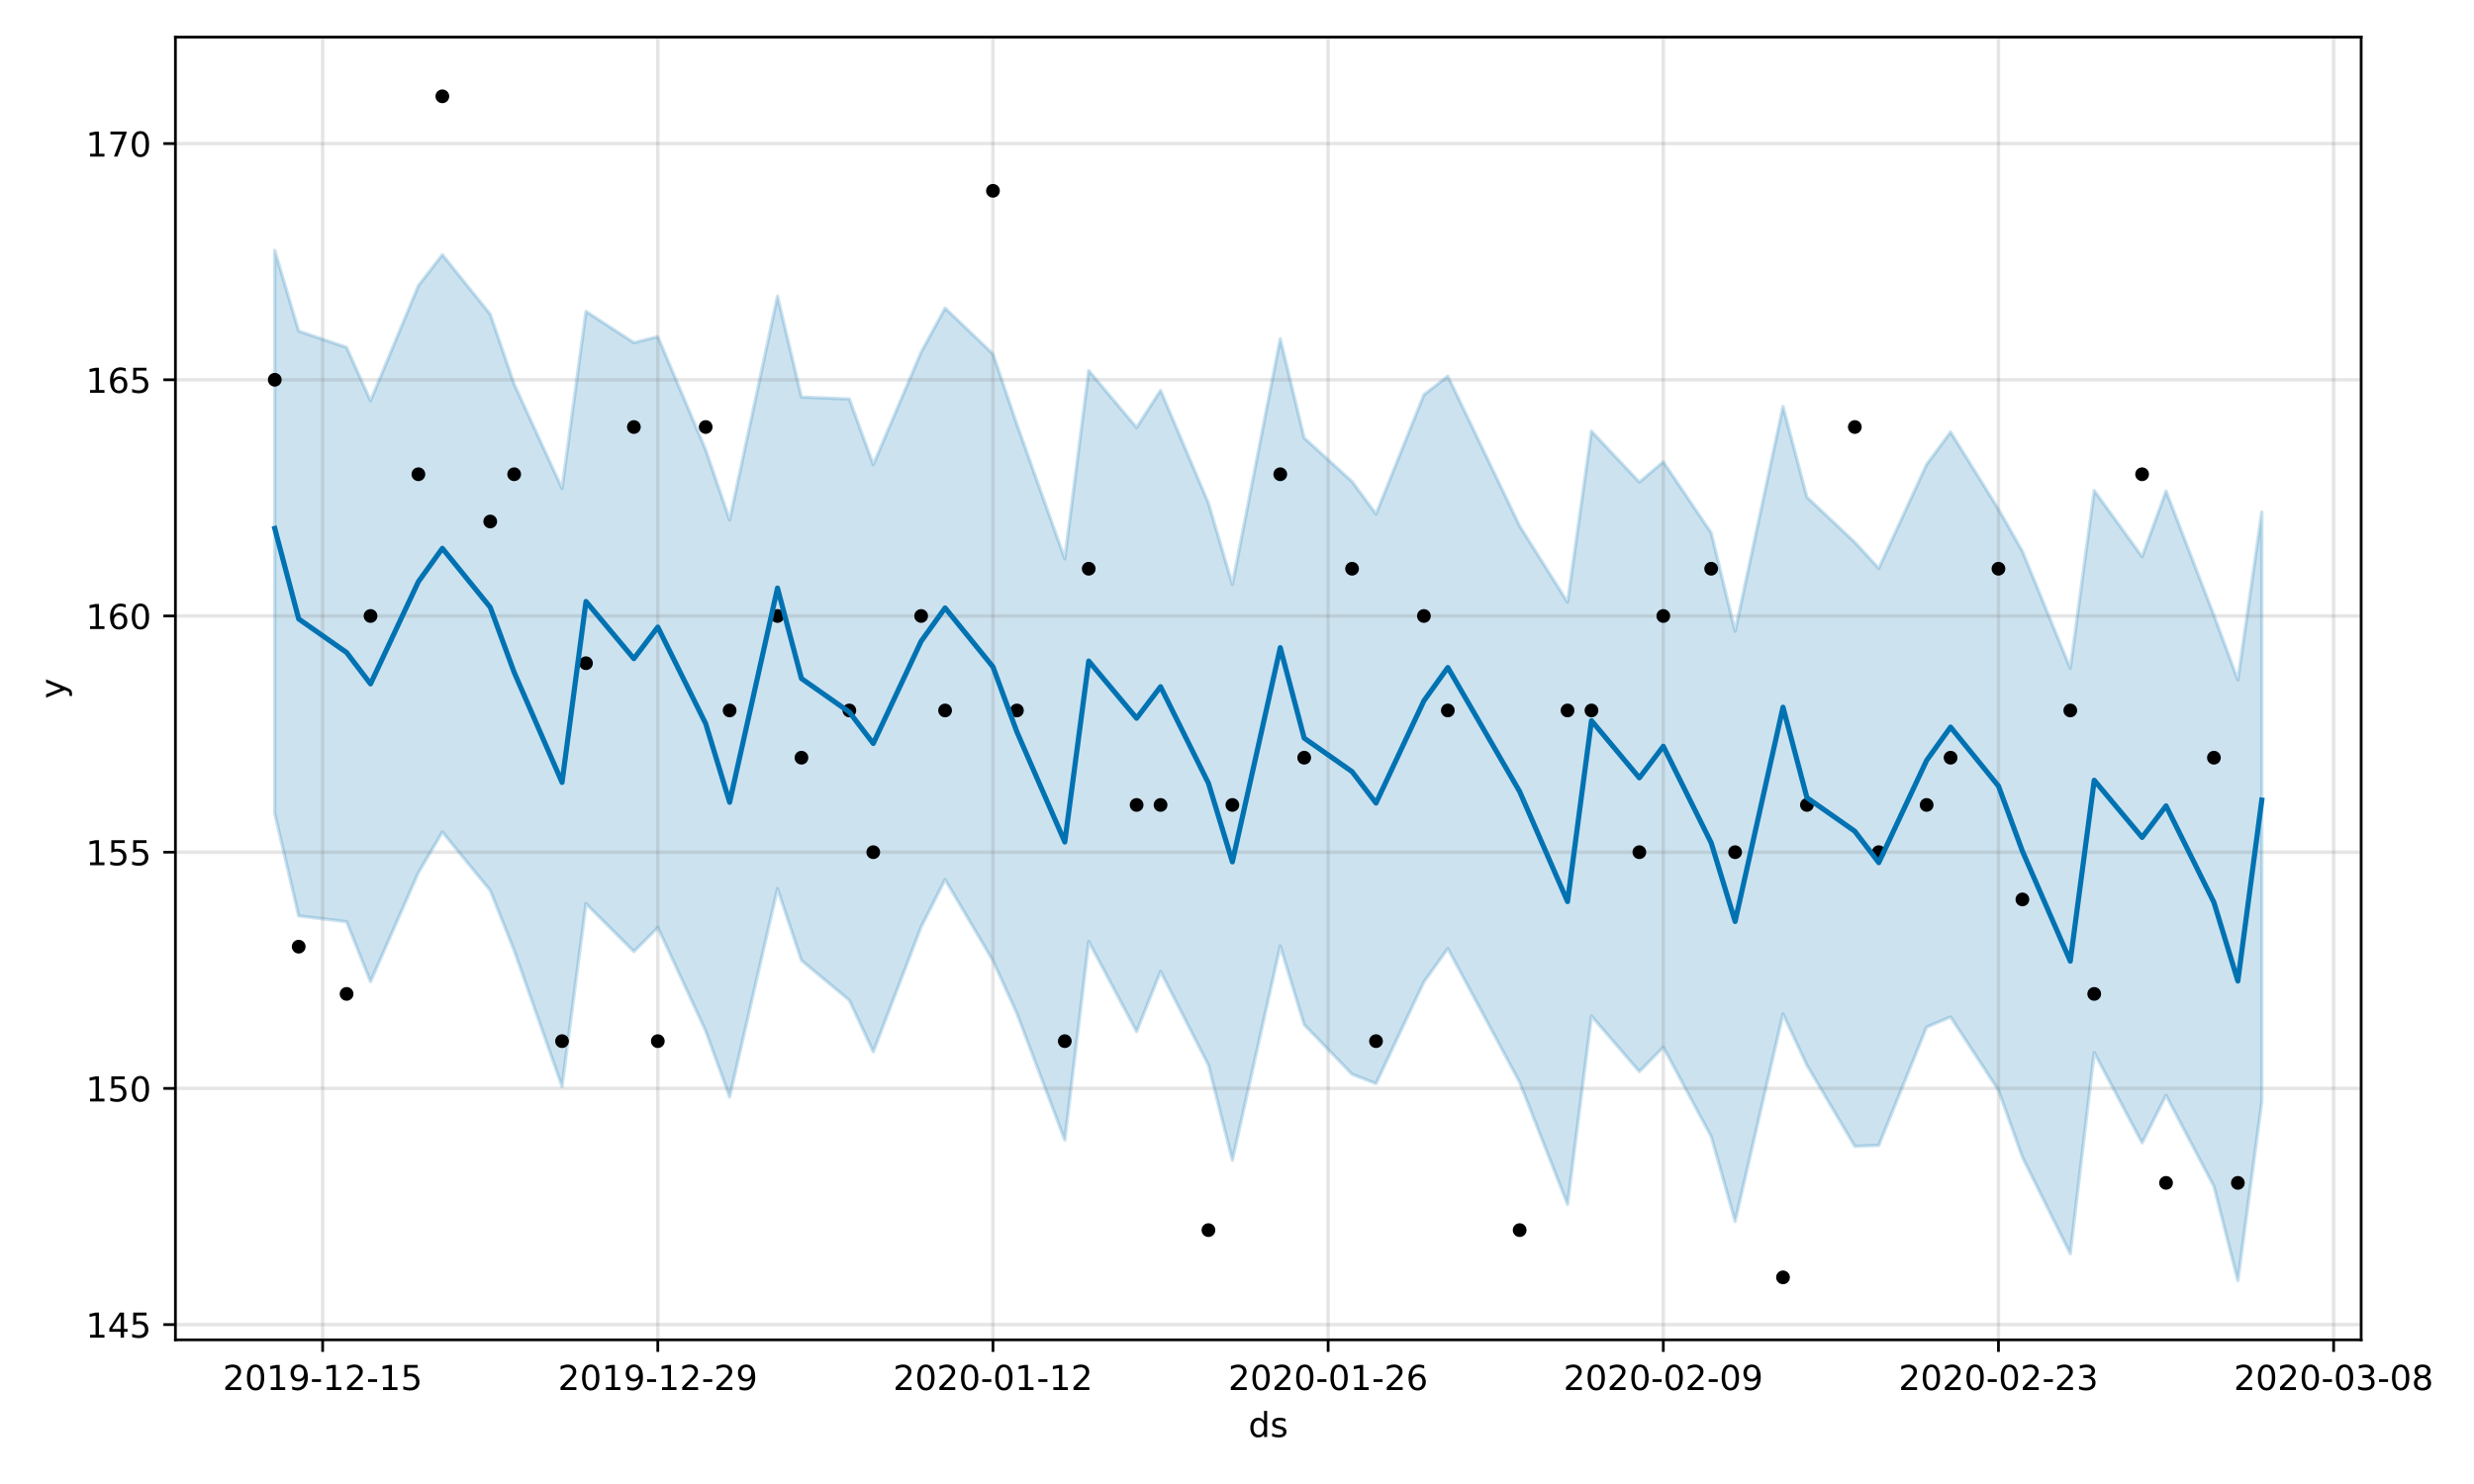 <?xml version="1.0" encoding="utf-8" standalone="no"?>
<!DOCTYPE svg PUBLIC "-//W3C//DTD SVG 1.1//EN"
  "http://www.w3.org/Graphics/SVG/1.1/DTD/svg11.dtd">
<!-- Created with matplotlib (https://matplotlib.org/) -->
<svg height="432pt" version="1.1" viewBox="0 0 720 432" width="720pt" xmlns="http://www.w3.org/2000/svg" xmlns:xlink="http://www.w3.org/1999/xlink">
 <defs>
  <style type="text/css">
*{stroke-linecap:butt;stroke-linejoin:round;}
  </style>
 </defs>
 <g id="figure_1">
  <g id="patch_1">
   <path d="M 0 432 
L 720 432 
L 720 0 
L 0 0 
z
" style="fill:#ffffff;"/>
  </g>
  <g id="axes_1">
   <g id="patch_2">
    <path d="M 51.05 390.04 
L 687.158 390.04 
L 687.158 10.8 
L 51.05 10.8 
z
" style="fill:#ffffff;"/>
   </g>
   <g id="PolyCollection_1">
    <defs>
     <path d="M 79.964 -359.101 
L 79.964 -195.164 
L 86.931 -165.363 
L 100.866 -163.682 
L 107.833 -146.244 
L 121.767 -177.975 
L 128.735 -189.786 
L 142.669 -172.787 
L 149.636 -155.32 
L 163.571 -115.715 
L 170.538 -168.917 
L 184.473 -154.985 
L 191.44 -161.993 
L 205.374 -131.887 
L 212.341 -112.682 
L 226.276 -173.282 
L 233.243 -152.411 
L 247.178 -140.815 
L 254.145 -125.814 
L 268.079 -162.161 
L 275.047 -175.943 
L 288.981 -152.33 
L 295.948 -136.974 
L 309.883 -100.12 
L 316.85 -157.904 
L 330.784 -131.7 
L 337.752 -149.209 
L 351.686 -121.959 
L 358.653 -94.253 
L 372.588 -156.607 
L 379.555 -133.716 
L 393.49 -119.275 
L 400.457 -116.575 
L 414.391 -146.148 
L 421.358 -155.859 
L 442.26 -116.938 
L 456.195 -81.4 
L 463.162 -136.234 
L 477.096 -120.05 
L 484.064 -127.15 
L 497.998 -101.17 
L 504.965 -76.468 
L 518.9 -136.825 
L 525.867 -121.896 
L 539.801 -98.292 
L 546.769 -98.576 
L 560.703 -133.002 
L 567.67 -135.953 
L 581.605 -114.624 
L 588.572 -95.146 
L 602.507 -67.048 
L 609.474 -125.597 
L 623.408 -99.296 
L 630.376 -113.124 
L 644.31 -86.641 
L 651.277 -59.198 
L 658.244 -111.267 
L 658.244 -282.931 
L 658.244 -282.931 
L 651.277 -234.065 
L 644.31 -252.89 
L 630.376 -289.046 
L 623.408 -269.941 
L 609.474 -289.184 
L 602.507 -237.45 
L 588.572 -271.524 
L 581.605 -283.78 
L 567.67 -306.227 
L 560.703 -296.817 
L 546.769 -266.557 
L 539.801 -274.131 
L 525.867 -287.272 
L 518.9 -313.675 
L 504.965 -248.259 
L 497.998 -276.904 
L 484.064 -297.558 
L 477.096 -291.645 
L 463.162 -306.453 
L 456.195 -256.711 
L 442.26 -278.874 
L 421.358 -322.509 
L 414.391 -317.081 
L 400.457 -282.363 
L 393.49 -291.813 
L 379.555 -304.5 
L 372.588 -333.398 
L 358.653 -261.853 
L 351.686 -285.547 
L 337.752 -318.353 
L 330.784 -307.542 
L 316.85 -324.121 
L 309.883 -269.347 
L 295.948 -308.464 
L 288.981 -328.953 
L 275.047 -342.307 
L 268.079 -329.47 
L 254.145 -296.733 
L 247.178 -315.857 
L 233.243 -316.411 
L 226.276 -345.773 
L 212.341 -280.662 
L 205.374 -301.06 
L 191.44 -333.989 
L 184.473 -332.254 
L 170.538 -341.334 
L 163.571 -289.805 
L 149.636 -320.185 
L 142.669 -340.535 
L 128.735 -357.856 
L 121.767 -348.86 
L 107.833 -315.334 
L 100.866 -330.876 
L 86.931 -335.614 
L 79.964 -359.101 
z
" id="m4e3925945a" style="stroke:#0072b2;stroke-opacity:0.2;"/>
    </defs>
    <g clip-path="url(#pa86ed03206)">
     <use style="fill:#0072b2;fill-opacity:0.2;stroke:#0072b2;stroke-opacity:0.2;" x="0" xlink:href="#m4e3925945a" y="432"/>
    </g>
   </g>
   <g id="matplotlib.axis_1">
    <g id="xtick_1">
     <g id="line2d_1">
      <path clip-path="url(#pa86ed03206)" d="M 93.898 390.04 
L 93.898 10.8 
" style="fill:none;stroke:#808080;stroke-linecap:square;stroke-opacity:0.2;"/>
     </g>
     <g id="line2d_2">
      <defs>
       <path d="M 0 0 
L 0 3.5 
" id="mbf6cdd9787" style="stroke:#000000;stroke-width:0.8;"/>
      </defs>
      <g>
       <use style="stroke:#000000;stroke-width:0.8;" x="93.898" xlink:href="#mbf6cdd9787" y="390.04"/>
      </g>
     </g>
     <g id="text_1">
      <!-- 2019-12-15 -->
      <defs>
       <path d="M 19.188 8.297 
L 53.609 8.297 
L 53.609 0 
L 7.328 0 
L 7.328 8.297 
Q 12.938 14.109 22.625 23.891 
Q 32.328 33.688 34.812 36.531 
Q 39.547 41.844 41.422 45.531 
Q 43.312 49.219 43.312 52.781 
Q 43.312 58.594 39.234 62.25 
Q 35.156 65.922 28.609 65.922 
Q 23.969 65.922 18.812 64.312 
Q 13.672 62.703 7.812 59.422 
L 7.812 69.391 
Q 13.766 71.781 18.938 73 
Q 24.125 74.219 28.422 74.219 
Q 39.75 74.219 46.484 68.547 
Q 53.219 62.891 53.219 53.422 
Q 53.219 48.922 51.531 44.891 
Q 49.859 40.875 45.406 35.406 
Q 44.188 33.984 37.641 27.219 
Q 31.109 20.453 19.188 8.297 
z
" id="DejaVuSans-50"/>
       <path d="M 31.781 66.406 
Q 24.172 66.406 20.328 58.906 
Q 16.5 51.422 16.5 36.375 
Q 16.5 21.391 20.328 13.891 
Q 24.172 6.391 31.781 6.391 
Q 39.453 6.391 43.281 13.891 
Q 47.125 21.391 47.125 36.375 
Q 47.125 51.422 43.281 58.906 
Q 39.453 66.406 31.781 66.406 
z
M 31.781 74.219 
Q 44.047 74.219 50.516 64.516 
Q 56.984 54.828 56.984 36.375 
Q 56.984 17.969 50.516 8.266 
Q 44.047 -1.422 31.781 -1.422 
Q 19.531 -1.422 13.062 8.266 
Q 6.594 17.969 6.594 36.375 
Q 6.594 54.828 13.062 64.516 
Q 19.531 74.219 31.781 74.219 
z
" id="DejaVuSans-48"/>
       <path d="M 12.406 8.297 
L 28.516 8.297 
L 28.516 63.922 
L 10.984 60.406 
L 10.984 69.391 
L 28.422 72.906 
L 38.281 72.906 
L 38.281 8.297 
L 54.391 8.297 
L 54.391 0 
L 12.406 0 
z
" id="DejaVuSans-49"/>
       <path d="M 10.984 1.516 
L 10.984 10.5 
Q 14.703 8.734 18.5 7.812 
Q 22.312 6.891 25.984 6.891 
Q 35.75 6.891 40.891 13.453 
Q 46.047 20.016 46.781 33.406 
Q 43.953 29.203 39.594 26.953 
Q 35.25 24.703 29.984 24.703 
Q 19.047 24.703 12.672 31.312 
Q 6.297 37.938 6.297 49.422 
Q 6.297 60.641 12.938 67.422 
Q 19.578 74.219 30.609 74.219 
Q 43.266 74.219 49.922 64.516 
Q 56.594 54.828 56.594 36.375 
Q 56.594 19.141 48.406 8.859 
Q 40.234 -1.422 26.422 -1.422 
Q 22.703 -1.422 18.891 -0.688 
Q 15.094 0.047 10.984 1.516 
z
M 30.609 32.422 
Q 37.25 32.422 41.125 36.953 
Q 45.016 41.5 45.016 49.422 
Q 45.016 57.281 41.125 61.844 
Q 37.25 66.406 30.609 66.406 
Q 23.969 66.406 20.094 61.844 
Q 16.219 57.281 16.219 49.422 
Q 16.219 41.5 20.094 36.953 
Q 23.969 32.422 30.609 32.422 
z
" id="DejaVuSans-57"/>
       <path d="M 4.891 31.391 
L 31.203 31.391 
L 31.203 23.391 
L 4.891 23.391 
z
" id="DejaVuSans-45"/>
       <path d="M 10.797 72.906 
L 49.516 72.906 
L 49.516 64.594 
L 19.828 64.594 
L 19.828 46.734 
Q 21.969 47.469 24.109 47.828 
Q 26.266 48.188 28.422 48.188 
Q 40.625 48.188 47.75 41.5 
Q 54.891 34.812 54.891 23.391 
Q 54.891 11.625 47.562 5.094 
Q 40.234 -1.422 26.906 -1.422 
Q 22.312 -1.422 17.547 -0.641 
Q 12.797 0.141 7.719 1.703 
L 7.719 11.625 
Q 12.109 9.234 16.797 8.062 
Q 21.484 6.891 26.703 6.891 
Q 35.156 6.891 40.078 11.328 
Q 45.016 15.766 45.016 23.391 
Q 45.016 31 40.078 35.438 
Q 35.156 39.891 26.703 39.891 
Q 22.75 39.891 18.812 39.016 
Q 14.891 38.141 10.797 36.281 
z
" id="DejaVuSans-53"/>
      </defs>
      <g transform="translate(64.841 404.638)scale(0.1 -0.1)">
       <use xlink:href="#DejaVuSans-50"/>
       <use x="63.623" xlink:href="#DejaVuSans-48"/>
       <use x="127.246" xlink:href="#DejaVuSans-49"/>
       <use x="190.869" xlink:href="#DejaVuSans-57"/>
       <use x="254.492" xlink:href="#DejaVuSans-45"/>
       <use x="290.576" xlink:href="#DejaVuSans-49"/>
       <use x="354.199" xlink:href="#DejaVuSans-50"/>
       <use x="417.822" xlink:href="#DejaVuSans-45"/>
       <use x="453.906" xlink:href="#DejaVuSans-49"/>
       <use x="517.529" xlink:href="#DejaVuSans-53"/>
      </g>
     </g>
    </g>
    <g id="xtick_2">
     <g id="line2d_3">
      <path clip-path="url(#pa86ed03206)" d="M 191.44 390.04 
L 191.44 10.8 
" style="fill:none;stroke:#808080;stroke-linecap:square;stroke-opacity:0.2;"/>
     </g>
     <g id="line2d_4">
      <g>
       <use style="stroke:#000000;stroke-width:0.8;" x="191.44" xlink:href="#mbf6cdd9787" y="390.04"/>
      </g>
     </g>
     <g id="text_2">
      <!-- 2019-12-29 -->
      <g transform="translate(162.382 404.638)scale(0.1 -0.1)">
       <use xlink:href="#DejaVuSans-50"/>
       <use x="63.623" xlink:href="#DejaVuSans-48"/>
       <use x="127.246" xlink:href="#DejaVuSans-49"/>
       <use x="190.869" xlink:href="#DejaVuSans-57"/>
       <use x="254.492" xlink:href="#DejaVuSans-45"/>
       <use x="290.576" xlink:href="#DejaVuSans-49"/>
       <use x="354.199" xlink:href="#DejaVuSans-50"/>
       <use x="417.822" xlink:href="#DejaVuSans-45"/>
       <use x="453.906" xlink:href="#DejaVuSans-50"/>
       <use x="517.529" xlink:href="#DejaVuSans-57"/>
      </g>
     </g>
    </g>
    <g id="xtick_3">
     <g id="line2d_5">
      <path clip-path="url(#pa86ed03206)" d="M 288.981 390.04 
L 288.981 10.8 
" style="fill:none;stroke:#808080;stroke-linecap:square;stroke-opacity:0.2;"/>
     </g>
     <g id="line2d_6">
      <g>
       <use style="stroke:#000000;stroke-width:0.8;" x="288.981" xlink:href="#mbf6cdd9787" y="390.04"/>
      </g>
     </g>
     <g id="text_3">
      <!-- 2020-01-12 -->
      <g transform="translate(259.923 404.638)scale(0.1 -0.1)">
       <use xlink:href="#DejaVuSans-50"/>
       <use x="63.623" xlink:href="#DejaVuSans-48"/>
       <use x="127.246" xlink:href="#DejaVuSans-50"/>
       <use x="190.869" xlink:href="#DejaVuSans-48"/>
       <use x="254.492" xlink:href="#DejaVuSans-45"/>
       <use x="290.576" xlink:href="#DejaVuSans-48"/>
       <use x="354.199" xlink:href="#DejaVuSans-49"/>
       <use x="417.822" xlink:href="#DejaVuSans-45"/>
       <use x="453.906" xlink:href="#DejaVuSans-49"/>
       <use x="517.529" xlink:href="#DejaVuSans-50"/>
      </g>
     </g>
    </g>
    <g id="xtick_4">
     <g id="line2d_7">
      <path clip-path="url(#pa86ed03206)" d="M 386.522 390.04 
L 386.522 10.8 
" style="fill:none;stroke:#808080;stroke-linecap:square;stroke-opacity:0.2;"/>
     </g>
     <g id="line2d_8">
      <g>
       <use style="stroke:#000000;stroke-width:0.8;" x="386.522" xlink:href="#mbf6cdd9787" y="390.04"/>
      </g>
     </g>
     <g id="text_4">
      <!-- 2020-01-26 -->
      <defs>
       <path d="M 33.016 40.375 
Q 26.375 40.375 22.484 35.828 
Q 18.609 31.297 18.609 23.391 
Q 18.609 15.531 22.484 10.953 
Q 26.375 6.391 33.016 6.391 
Q 39.656 6.391 43.531 10.953 
Q 47.406 15.531 47.406 23.391 
Q 47.406 31.297 43.531 35.828 
Q 39.656 40.375 33.016 40.375 
z
M 52.594 71.297 
L 52.594 62.312 
Q 48.875 64.062 45.094 64.984 
Q 41.312 65.922 37.594 65.922 
Q 27.828 65.922 22.672 59.328 
Q 17.531 52.734 16.797 39.406 
Q 19.672 43.656 24.016 45.922 
Q 28.375 48.188 33.594 48.188 
Q 44.578 48.188 50.953 41.516 
Q 57.328 34.859 57.328 23.391 
Q 57.328 12.156 50.688 5.359 
Q 44.047 -1.422 33.016 -1.422 
Q 20.359 -1.422 13.672 8.266 
Q 6.984 17.969 6.984 36.375 
Q 6.984 53.656 15.188 63.938 
Q 23.391 74.219 37.203 74.219 
Q 40.922 74.219 44.703 73.484 
Q 48.484 72.75 52.594 71.297 
z
" id="DejaVuSans-54"/>
      </defs>
      <g transform="translate(357.465 404.638)scale(0.1 -0.1)">
       <use xlink:href="#DejaVuSans-50"/>
       <use x="63.623" xlink:href="#DejaVuSans-48"/>
       <use x="127.246" xlink:href="#DejaVuSans-50"/>
       <use x="190.869" xlink:href="#DejaVuSans-48"/>
       <use x="254.492" xlink:href="#DejaVuSans-45"/>
       <use x="290.576" xlink:href="#DejaVuSans-48"/>
       <use x="354.199" xlink:href="#DejaVuSans-49"/>
       <use x="417.822" xlink:href="#DejaVuSans-45"/>
       <use x="453.906" xlink:href="#DejaVuSans-50"/>
       <use x="517.529" xlink:href="#DejaVuSans-54"/>
      </g>
     </g>
    </g>
    <g id="xtick_5">
     <g id="line2d_9">
      <path clip-path="url(#pa86ed03206)" d="M 484.064 390.04 
L 484.064 10.8 
" style="fill:none;stroke:#808080;stroke-linecap:square;stroke-opacity:0.2;"/>
     </g>
     <g id="line2d_10">
      <g>
       <use style="stroke:#000000;stroke-width:0.8;" x="484.064" xlink:href="#mbf6cdd9787" y="390.04"/>
      </g>
     </g>
     <g id="text_5">
      <!-- 2020-02-09 -->
      <g transform="translate(455.006 404.638)scale(0.1 -0.1)">
       <use xlink:href="#DejaVuSans-50"/>
       <use x="63.623" xlink:href="#DejaVuSans-48"/>
       <use x="127.246" xlink:href="#DejaVuSans-50"/>
       <use x="190.869" xlink:href="#DejaVuSans-48"/>
       <use x="254.492" xlink:href="#DejaVuSans-45"/>
       <use x="290.576" xlink:href="#DejaVuSans-48"/>
       <use x="354.199" xlink:href="#DejaVuSans-50"/>
       <use x="417.822" xlink:href="#DejaVuSans-45"/>
       <use x="453.906" xlink:href="#DejaVuSans-48"/>
       <use x="517.529" xlink:href="#DejaVuSans-57"/>
      </g>
     </g>
    </g>
    <g id="xtick_6">
     <g id="line2d_11">
      <path clip-path="url(#pa86ed03206)" d="M 581.605 390.04 
L 581.605 10.8 
" style="fill:none;stroke:#808080;stroke-linecap:square;stroke-opacity:0.2;"/>
     </g>
     <g id="line2d_12">
      <g>
       <use style="stroke:#000000;stroke-width:0.8;" x="581.605" xlink:href="#mbf6cdd9787" y="390.04"/>
      </g>
     </g>
     <g id="text_6">
      <!-- 2020-02-23 -->
      <defs>
       <path d="M 40.578 39.312 
Q 47.656 37.797 51.625 33 
Q 55.609 28.219 55.609 21.188 
Q 55.609 10.406 48.188 4.484 
Q 40.766 -1.422 27.094 -1.422 
Q 22.516 -1.422 17.656 -0.516 
Q 12.797 0.391 7.625 2.203 
L 7.625 11.719 
Q 11.719 9.328 16.594 8.109 
Q 21.484 6.891 26.812 6.891 
Q 36.078 6.891 40.938 10.547 
Q 45.797 14.203 45.797 21.188 
Q 45.797 27.641 41.281 31.266 
Q 36.766 34.906 28.719 34.906 
L 20.219 34.906 
L 20.219 43.016 
L 29.109 43.016 
Q 36.375 43.016 40.234 45.922 
Q 44.094 48.828 44.094 54.297 
Q 44.094 59.906 40.109 62.906 
Q 36.141 65.922 28.719 65.922 
Q 24.656 65.922 20.016 65.031 
Q 15.375 64.156 9.812 62.312 
L 9.812 71.094 
Q 15.438 72.656 20.344 73.438 
Q 25.25 74.219 29.594 74.219 
Q 40.828 74.219 47.359 69.109 
Q 53.906 64.016 53.906 55.328 
Q 53.906 49.266 50.438 45.094 
Q 46.969 40.922 40.578 39.312 
z
" id="DejaVuSans-51"/>
      </defs>
      <g transform="translate(552.547 404.638)scale(0.1 -0.1)">
       <use xlink:href="#DejaVuSans-50"/>
       <use x="63.623" xlink:href="#DejaVuSans-48"/>
       <use x="127.246" xlink:href="#DejaVuSans-50"/>
       <use x="190.869" xlink:href="#DejaVuSans-48"/>
       <use x="254.492" xlink:href="#DejaVuSans-45"/>
       <use x="290.576" xlink:href="#DejaVuSans-48"/>
       <use x="354.199" xlink:href="#DejaVuSans-50"/>
       <use x="417.822" xlink:href="#DejaVuSans-45"/>
       <use x="453.906" xlink:href="#DejaVuSans-50"/>
       <use x="517.529" xlink:href="#DejaVuSans-51"/>
      </g>
     </g>
    </g>
    <g id="xtick_7">
     <g id="line2d_13">
      <path clip-path="url(#pa86ed03206)" d="M 679.146 390.04 
L 679.146 10.8 
" style="fill:none;stroke:#808080;stroke-linecap:square;stroke-opacity:0.2;"/>
     </g>
     <g id="line2d_14">
      <g>
       <use style="stroke:#000000;stroke-width:0.8;" x="679.146" xlink:href="#mbf6cdd9787" y="390.04"/>
      </g>
     </g>
     <g id="text_7">
      <!-- 2020-03-08 -->
      <defs>
       <path d="M 31.781 34.625 
Q 24.75 34.625 20.719 30.859 
Q 16.703 27.094 16.703 20.516 
Q 16.703 13.922 20.719 10.156 
Q 24.75 6.391 31.781 6.391 
Q 38.812 6.391 42.859 10.172 
Q 46.922 13.969 46.922 20.516 
Q 46.922 27.094 42.891 30.859 
Q 38.875 34.625 31.781 34.625 
z
M 21.922 38.812 
Q 15.578 40.375 12.031 44.719 
Q 8.5 49.078 8.5 55.328 
Q 8.5 64.062 14.719 69.141 
Q 20.953 74.219 31.781 74.219 
Q 42.672 74.219 48.875 69.141 
Q 55.078 64.062 55.078 55.328 
Q 55.078 49.078 51.531 44.719 
Q 48 40.375 41.703 38.812 
Q 48.828 37.156 52.797 32.312 
Q 56.781 27.484 56.781 20.516 
Q 56.781 9.906 50.312 4.234 
Q 43.844 -1.422 31.781 -1.422 
Q 19.734 -1.422 13.25 4.234 
Q 6.781 9.906 6.781 20.516 
Q 6.781 27.484 10.781 32.312 
Q 14.797 37.156 21.922 38.812 
z
M 18.312 54.391 
Q 18.312 48.734 21.844 45.562 
Q 25.391 42.391 31.781 42.391 
Q 38.141 42.391 41.719 45.562 
Q 45.312 48.734 45.312 54.391 
Q 45.312 60.062 41.719 63.234 
Q 38.141 66.406 31.781 66.406 
Q 25.391 66.406 21.844 63.234 
Q 18.312 60.062 18.312 54.391 
z
" id="DejaVuSans-56"/>
      </defs>
      <g transform="translate(650.088 404.638)scale(0.1 -0.1)">
       <use xlink:href="#DejaVuSans-50"/>
       <use x="63.623" xlink:href="#DejaVuSans-48"/>
       <use x="127.246" xlink:href="#DejaVuSans-50"/>
       <use x="190.869" xlink:href="#DejaVuSans-48"/>
       <use x="254.492" xlink:href="#DejaVuSans-45"/>
       <use x="290.576" xlink:href="#DejaVuSans-48"/>
       <use x="354.199" xlink:href="#DejaVuSans-51"/>
       <use x="417.822" xlink:href="#DejaVuSans-45"/>
       <use x="453.906" xlink:href="#DejaVuSans-48"/>
       <use x="517.529" xlink:href="#DejaVuSans-56"/>
      </g>
     </g>
    </g>
    <g id="text_8">
     <!-- ds -->
     <defs>
      <path d="M 45.406 46.391 
L 45.406 75.984 
L 54.391 75.984 
L 54.391 0 
L 45.406 0 
L 45.406 8.203 
Q 42.578 3.328 38.25 0.953 
Q 33.938 -1.422 27.875 -1.422 
Q 17.969 -1.422 11.734 6.484 
Q 5.516 14.406 5.516 27.297 
Q 5.516 40.188 11.734 48.094 
Q 17.969 56 27.875 56 
Q 33.938 56 38.25 53.625 
Q 42.578 51.266 45.406 46.391 
z
M 14.797 27.297 
Q 14.797 17.391 18.875 11.75 
Q 22.953 6.109 30.078 6.109 
Q 37.203 6.109 41.297 11.75 
Q 45.406 17.391 45.406 27.297 
Q 45.406 37.203 41.297 42.844 
Q 37.203 48.484 30.078 48.484 
Q 22.953 48.484 18.875 42.844 
Q 14.797 37.203 14.797 27.297 
z
" id="DejaVuSans-100"/>
      <path d="M 44.281 53.078 
L 44.281 44.578 
Q 40.484 46.531 36.375 47.5 
Q 32.281 48.484 27.875 48.484 
Q 21.188 48.484 17.844 46.438 
Q 14.5 44.391 14.5 40.281 
Q 14.5 37.156 16.891 35.375 
Q 19.281 33.594 26.516 31.984 
L 29.594 31.297 
Q 39.156 29.25 43.188 25.516 
Q 47.219 21.781 47.219 15.094 
Q 47.219 7.469 41.188 3.016 
Q 35.156 -1.422 24.609 -1.422 
Q 20.219 -1.422 15.453 -0.562 
Q 10.688 0.297 5.422 2 
L 5.422 11.281 
Q 10.406 8.688 15.234 7.391 
Q 20.062 6.109 24.812 6.109 
Q 31.156 6.109 34.562 8.281 
Q 37.984 10.453 37.984 14.406 
Q 37.984 18.062 35.516 20.016 
Q 33.062 21.969 24.703 23.781 
L 21.578 24.516 
Q 13.234 26.266 9.516 29.906 
Q 5.812 33.547 5.812 39.891 
Q 5.812 47.609 11.281 51.797 
Q 16.75 56 26.812 56 
Q 31.781 56 36.172 55.266 
Q 40.578 54.547 44.281 53.078 
z
" id="DejaVuSans-115"/>
     </defs>
     <g transform="translate(363.325 418.317)scale(0.1 -0.1)">
      <use xlink:href="#DejaVuSans-100"/>
      <use x="63.477" xlink:href="#DejaVuSans-115"/>
     </g>
    </g>
   </g>
   <g id="matplotlib.axis_2">
    <g id="ytick_1">
     <g id="line2d_15">
      <path clip-path="url(#pa86ed03206)" d="M 51.05 385.599 
L 687.158 385.599 
" style="fill:none;stroke:#808080;stroke-linecap:square;stroke-opacity:0.2;"/>
     </g>
     <g id="line2d_16">
      <defs>
       <path d="M 0 0 
L -3.5 0 
" id="m2bd4c8dba7" style="stroke:#000000;stroke-width:0.8;"/>
      </defs>
      <g>
       <use style="stroke:#000000;stroke-width:0.8;" x="51.05" xlink:href="#m2bd4c8dba7" y="385.599"/>
      </g>
     </g>
     <g id="text_9">
      <!-- 145 -->
      <defs>
       <path d="M 37.797 64.312 
L 12.891 25.391 
L 37.797 25.391 
z
M 35.203 72.906 
L 47.609 72.906 
L 47.609 25.391 
L 58.016 25.391 
L 58.016 17.188 
L 47.609 17.188 
L 47.609 0 
L 37.797 0 
L 37.797 17.188 
L 4.891 17.188 
L 4.891 26.703 
z
" id="DejaVuSans-52"/>
      </defs>
      <g transform="translate(24.962 389.398)scale(0.1 -0.1)">
       <use xlink:href="#DejaVuSans-49"/>
       <use x="63.623" xlink:href="#DejaVuSans-52"/>
       <use x="127.246" xlink:href="#DejaVuSans-53"/>
      </g>
     </g>
    </g>
    <g id="ytick_2">
     <g id="line2d_17">
      <path clip-path="url(#pa86ed03206)" d="M 51.05 316.837 
L 687.158 316.837 
" style="fill:none;stroke:#808080;stroke-linecap:square;stroke-opacity:0.2;"/>
     </g>
     <g id="line2d_18">
      <g>
       <use style="stroke:#000000;stroke-width:0.8;" x="51.05" xlink:href="#m2bd4c8dba7" y="316.837"/>
      </g>
     </g>
     <g id="text_10">
      <!-- 150 -->
      <g transform="translate(24.962 320.637)scale(0.1 -0.1)">
       <use xlink:href="#DejaVuSans-49"/>
       <use x="63.623" xlink:href="#DejaVuSans-53"/>
       <use x="127.246" xlink:href="#DejaVuSans-48"/>
      </g>
     </g>
    </g>
    <g id="ytick_3">
     <g id="line2d_19">
      <path clip-path="url(#pa86ed03206)" d="M 51.05 248.076 
L 687.158 248.076 
" style="fill:none;stroke:#808080;stroke-linecap:square;stroke-opacity:0.2;"/>
     </g>
     <g id="line2d_20">
      <g>
       <use style="stroke:#000000;stroke-width:0.8;" x="51.05" xlink:href="#m2bd4c8dba7" y="248.076"/>
      </g>
     </g>
     <g id="text_11">
      <!-- 155 -->
      <g transform="translate(24.962 251.875)scale(0.1 -0.1)">
       <use xlink:href="#DejaVuSans-49"/>
       <use x="63.623" xlink:href="#DejaVuSans-53"/>
       <use x="127.246" xlink:href="#DejaVuSans-53"/>
      </g>
     </g>
    </g>
    <g id="ytick_4">
     <g id="line2d_21">
      <path clip-path="url(#pa86ed03206)" d="M 51.05 179.314 
L 687.158 179.314 
" style="fill:none;stroke:#808080;stroke-linecap:square;stroke-opacity:0.2;"/>
     </g>
     <g id="line2d_22">
      <g>
       <use style="stroke:#000000;stroke-width:0.8;" x="51.05" xlink:href="#m2bd4c8dba7" y="179.314"/>
      </g>
     </g>
     <g id="text_12">
      <!-- 160 -->
      <g transform="translate(24.962 183.113)scale(0.1 -0.1)">
       <use xlink:href="#DejaVuSans-49"/>
       <use x="63.623" xlink:href="#DejaVuSans-54"/>
       <use x="127.246" xlink:href="#DejaVuSans-48"/>
      </g>
     </g>
    </g>
    <g id="ytick_5">
     <g id="line2d_23">
      <path clip-path="url(#pa86ed03206)" d="M 51.05 110.552 
L 687.158 110.552 
" style="fill:none;stroke:#808080;stroke-linecap:square;stroke-opacity:0.2;"/>
     </g>
     <g id="line2d_24">
      <g>
       <use style="stroke:#000000;stroke-width:0.8;" x="51.05" xlink:href="#m2bd4c8dba7" y="110.552"/>
      </g>
     </g>
     <g id="text_13">
      <!-- 165 -->
      <g transform="translate(24.962 114.351)scale(0.1 -0.1)">
       <use xlink:href="#DejaVuSans-49"/>
       <use x="63.623" xlink:href="#DejaVuSans-54"/>
       <use x="127.246" xlink:href="#DejaVuSans-53"/>
      </g>
     </g>
    </g>
    <g id="ytick_6">
     <g id="line2d_25">
      <path clip-path="url(#pa86ed03206)" d="M 51.05 41.791 
L 687.158 41.791 
" style="fill:none;stroke:#808080;stroke-linecap:square;stroke-opacity:0.2;"/>
     </g>
     <g id="line2d_26">
      <g>
       <use style="stroke:#000000;stroke-width:0.8;" x="51.05" xlink:href="#m2bd4c8dba7" y="41.791"/>
      </g>
     </g>
     <g id="text_14">
      <!-- 170 -->
      <defs>
       <path d="M 8.203 72.906 
L 55.078 72.906 
L 55.078 68.703 
L 28.609 0 
L 18.312 0 
L 43.219 64.594 
L 8.203 64.594 
z
" id="DejaVuSans-55"/>
      </defs>
      <g transform="translate(24.962 45.59)scale(0.1 -0.1)">
       <use xlink:href="#DejaVuSans-49"/>
       <use x="63.623" xlink:href="#DejaVuSans-55"/>
       <use x="127.246" xlink:href="#DejaVuSans-48"/>
      </g>
     </g>
    </g>
    <g id="text_15">
     <!-- y -->
     <defs>
      <path d="M 32.172 -5.078 
Q 28.375 -14.844 24.75 -17.812 
Q 21.141 -20.797 15.094 -20.797 
L 7.906 -20.797 
L 7.906 -13.281 
L 13.188 -13.281 
Q 16.891 -13.281 18.938 -11.516 
Q 21 -9.766 23.484 -3.219 
L 25.094 0.875 
L 2.984 54.688 
L 12.5 54.688 
L 29.594 11.922 
L 46.688 54.688 
L 56.203 54.688 
z
" id="DejaVuSans-121"/>
     </defs>
     <g transform="translate(18.883 203.379)rotate(-90)scale(0.1 -0.1)">
      <use xlink:href="#DejaVuSans-121"/>
     </g>
    </g>
   </g>
   <g id="line2d_27">
    <defs>
     <path d="M 0 1.5 
C 0.398 1.5 0.779 1.342 1.061 1.061 
C 1.342 0.779 1.5 0.398 1.5 0 
C 1.5 -0.398 1.342 -0.779 1.061 -1.061 
C 0.779 -1.342 0.398 -1.5 0 -1.5 
C -0.398 -1.5 -0.779 -1.342 -1.061 -1.061 
C -1.342 -0.779 -1.5 -0.398 -1.5 0 
C -1.5 0.398 -1.342 0.779 -1.061 1.061 
C -0.779 1.342 -0.398 1.5 0 1.5 
z
" id="md21caa5ab0" style="stroke:#000000;"/>
    </defs>
    <g clip-path="url(#pa86ed03206)">
     <use style="stroke:#000000;" x="79.964" xlink:href="#md21caa5ab0" y="110.552"/>
     <use style="stroke:#000000;" x="86.931" xlink:href="#md21caa5ab0" y="275.58"/>
     <use style="stroke:#000000;" x="100.866" xlink:href="#md21caa5ab0" y="289.333"/>
     <use style="stroke:#000000;" x="107.833" xlink:href="#md21caa5ab0" y="179.314"/>
     <use style="stroke:#000000;" x="121.767" xlink:href="#md21caa5ab0" y="138.057"/>
     <use style="stroke:#000000;" x="128.735" xlink:href="#md21caa5ab0" y="28.038"/>
     <use style="stroke:#000000;" x="142.669" xlink:href="#md21caa5ab0" y="151.809"/>
     <use style="stroke:#000000;" x="149.636" xlink:href="#md21caa5ab0" y="138.057"/>
     <use style="stroke:#000000;" x="163.571" xlink:href="#md21caa5ab0" y="303.085"/>
     <use style="stroke:#000000;" x="170.538" xlink:href="#md21caa5ab0" y="193.066"/>
     <use style="stroke:#000000;" x="184.473" xlink:href="#md21caa5ab0" y="124.305"/>
     <use style="stroke:#000000;" x="191.44" xlink:href="#md21caa5ab0" y="303.085"/>
     <use style="stroke:#000000;" x="205.374" xlink:href="#md21caa5ab0" y="124.305"/>
     <use style="stroke:#000000;" x="212.341" xlink:href="#md21caa5ab0" y="206.819"/>
     <use style="stroke:#000000;" x="226.276" xlink:href="#md21caa5ab0" y="179.314"/>
     <use style="stroke:#000000;" x="233.243" xlink:href="#md21caa5ab0" y="220.571"/>
     <use style="stroke:#000000;" x="247.178" xlink:href="#md21caa5ab0" y="206.819"/>
     <use style="stroke:#000000;" x="254.145" xlink:href="#md21caa5ab0" y="248.076"/>
     <use style="stroke:#000000;" x="268.079" xlink:href="#md21caa5ab0" y="179.314"/>
     <use style="stroke:#000000;" x="275.047" xlink:href="#md21caa5ab0" y="206.819"/>
     <use style="stroke:#000000;" x="288.981" xlink:href="#md21caa5ab0" y="55.543"/>
     <use style="stroke:#000000;" x="295.948" xlink:href="#md21caa5ab0" y="206.819"/>
     <use style="stroke:#000000;" x="309.883" xlink:href="#md21caa5ab0" y="303.085"/>
     <use style="stroke:#000000;" x="316.85" xlink:href="#md21caa5ab0" y="165.562"/>
     <use style="stroke:#000000;" x="330.784" xlink:href="#md21caa5ab0" y="234.323"/>
     <use style="stroke:#000000;" x="337.752" xlink:href="#md21caa5ab0" y="234.323"/>
     <use style="stroke:#000000;" x="351.686" xlink:href="#md21caa5ab0" y="358.094"/>
     <use style="stroke:#000000;" x="358.653" xlink:href="#md21caa5ab0" y="234.323"/>
     <use style="stroke:#000000;" x="372.588" xlink:href="#md21caa5ab0" y="138.057"/>
     <use style="stroke:#000000;" x="379.555" xlink:href="#md21caa5ab0" y="220.571"/>
     <use style="stroke:#000000;" x="393.49" xlink:href="#md21caa5ab0" y="165.562"/>
     <use style="stroke:#000000;" x="400.457" xlink:href="#md21caa5ab0" y="303.085"/>
     <use style="stroke:#000000;" x="414.391" xlink:href="#md21caa5ab0" y="179.314"/>
     <use style="stroke:#000000;" x="421.358" xlink:href="#md21caa5ab0" y="206.819"/>
     <use style="stroke:#000000;" x="442.26" xlink:href="#md21caa5ab0" y="358.094"/>
     <use style="stroke:#000000;" x="456.195" xlink:href="#md21caa5ab0" y="206.819"/>
     <use style="stroke:#000000;" x="463.162" xlink:href="#md21caa5ab0" y="206.819"/>
     <use style="stroke:#000000;" x="477.096" xlink:href="#md21caa5ab0" y="248.076"/>
     <use style="stroke:#000000;" x="484.064" xlink:href="#md21caa5ab0" y="179.314"/>
     <use style="stroke:#000000;" x="497.998" xlink:href="#md21caa5ab0" y="165.562"/>
     <use style="stroke:#000000;" x="504.965" xlink:href="#md21caa5ab0" y="248.076"/>
     <use style="stroke:#000000;" x="518.9" xlink:href="#md21caa5ab0" y="371.847"/>
     <use style="stroke:#000000;" x="525.867" xlink:href="#md21caa5ab0" y="234.323"/>
     <use style="stroke:#000000;" x="539.801" xlink:href="#md21caa5ab0" y="124.305"/>
     <use style="stroke:#000000;" x="546.769" xlink:href="#md21caa5ab0" y="248.076"/>
     <use style="stroke:#000000;" x="560.703" xlink:href="#md21caa5ab0" y="234.323"/>
     <use style="stroke:#000000;" x="567.67" xlink:href="#md21caa5ab0" y="220.571"/>
     <use style="stroke:#000000;" x="581.605" xlink:href="#md21caa5ab0" y="165.562"/>
     <use style="stroke:#000000;" x="588.572" xlink:href="#md21caa5ab0" y="261.828"/>
     <use style="stroke:#000000;" x="602.507" xlink:href="#md21caa5ab0" y="206.819"/>
     <use style="stroke:#000000;" x="609.474" xlink:href="#md21caa5ab0" y="289.333"/>
     <use style="stroke:#000000;" x="623.408" xlink:href="#md21caa5ab0" y="138.057"/>
     <use style="stroke:#000000;" x="630.376" xlink:href="#md21caa5ab0" y="344.342"/>
     <use style="stroke:#000000;" x="644.31" xlink:href="#md21caa5ab0" y="220.571"/>
     <use style="stroke:#000000;" x="651.277" xlink:href="#md21caa5ab0" y="344.342"/>
    </g>
   </g>
   <g id="line2d_28">
    <path clip-path="url(#pa86ed03206)" d="M 79.964 153.844 
L 86.931 180.177 
L 100.866 189.944 
L 107.833 199.086 
L 121.767 169.315 
L 128.735 159.626 
L 142.669 176.772 
L 149.636 195.726 
L 163.571 227.763 
L 170.538 175.097 
L 184.473 191.74 
L 191.44 182.554 
L 205.374 210.65 
L 212.341 233.545 
L 226.276 171.189 
L 233.243 197.522 
L 247.178 207.29 
L 254.145 216.432 
L 268.079 186.661 
L 275.047 176.971 
L 288.981 194.117 
L 295.948 213.071 
L 309.883 245.109 
L 316.85 192.442 
L 330.784 209.086 
L 337.752 199.899 
L 351.686 227.996 
L 358.653 250.89 
L 372.588 188.535 
L 379.555 214.868 
L 393.49 224.635 
L 400.457 233.777 
L 414.391 204.006 
L 421.358 194.316 
L 442.26 230.417 
L 456.195 262.454 
L 463.162 209.788 
L 477.096 226.431 
L 484.064 217.245 
L 497.998 245.341 
L 504.965 268.236 
L 518.9 205.88 
L 525.867 232.213 
L 539.801 241.98 
L 546.769 251.123 
L 560.703 221.351 
L 567.67 211.662 
L 581.605 228.808 
L 588.572 247.762 
L 602.507 279.799 
L 609.474 227.133 
L 623.408 243.777 
L 630.376 234.59 
L 644.31 262.686 
L 651.277 285.581 
L 658.244 232.915 
" style="fill:none;stroke:#0072b2;stroke-linecap:square;stroke-width:1.5;"/>
   </g>
   <g id="patch_3">
    <path d="M 51.05 390.04 
L 51.05 10.8 
" style="fill:none;stroke:#000000;stroke-linecap:square;stroke-linejoin:miter;stroke-width:0.8;"/>
   </g>
   <g id="patch_4">
    <path d="M 687.158 390.04 
L 687.158 10.8 
" style="fill:none;stroke:#000000;stroke-linecap:square;stroke-linejoin:miter;stroke-width:0.8;"/>
   </g>
   <g id="patch_5">
    <path d="M 51.05 390.04 
L 687.158 390.04 
" style="fill:none;stroke:#000000;stroke-linecap:square;stroke-linejoin:miter;stroke-width:0.8;"/>
   </g>
   <g id="patch_6">
    <path d="M 51.05 10.8 
L 687.158 10.8 
" style="fill:none;stroke:#000000;stroke-linecap:square;stroke-linejoin:miter;stroke-width:0.8;"/>
   </g>
  </g>
 </g>
 <defs>
  <clipPath id="pa86ed03206">
   <rect height="379.24" width="636.108" x="51.05" y="10.8"/>
  </clipPath>
 </defs>
</svg>
